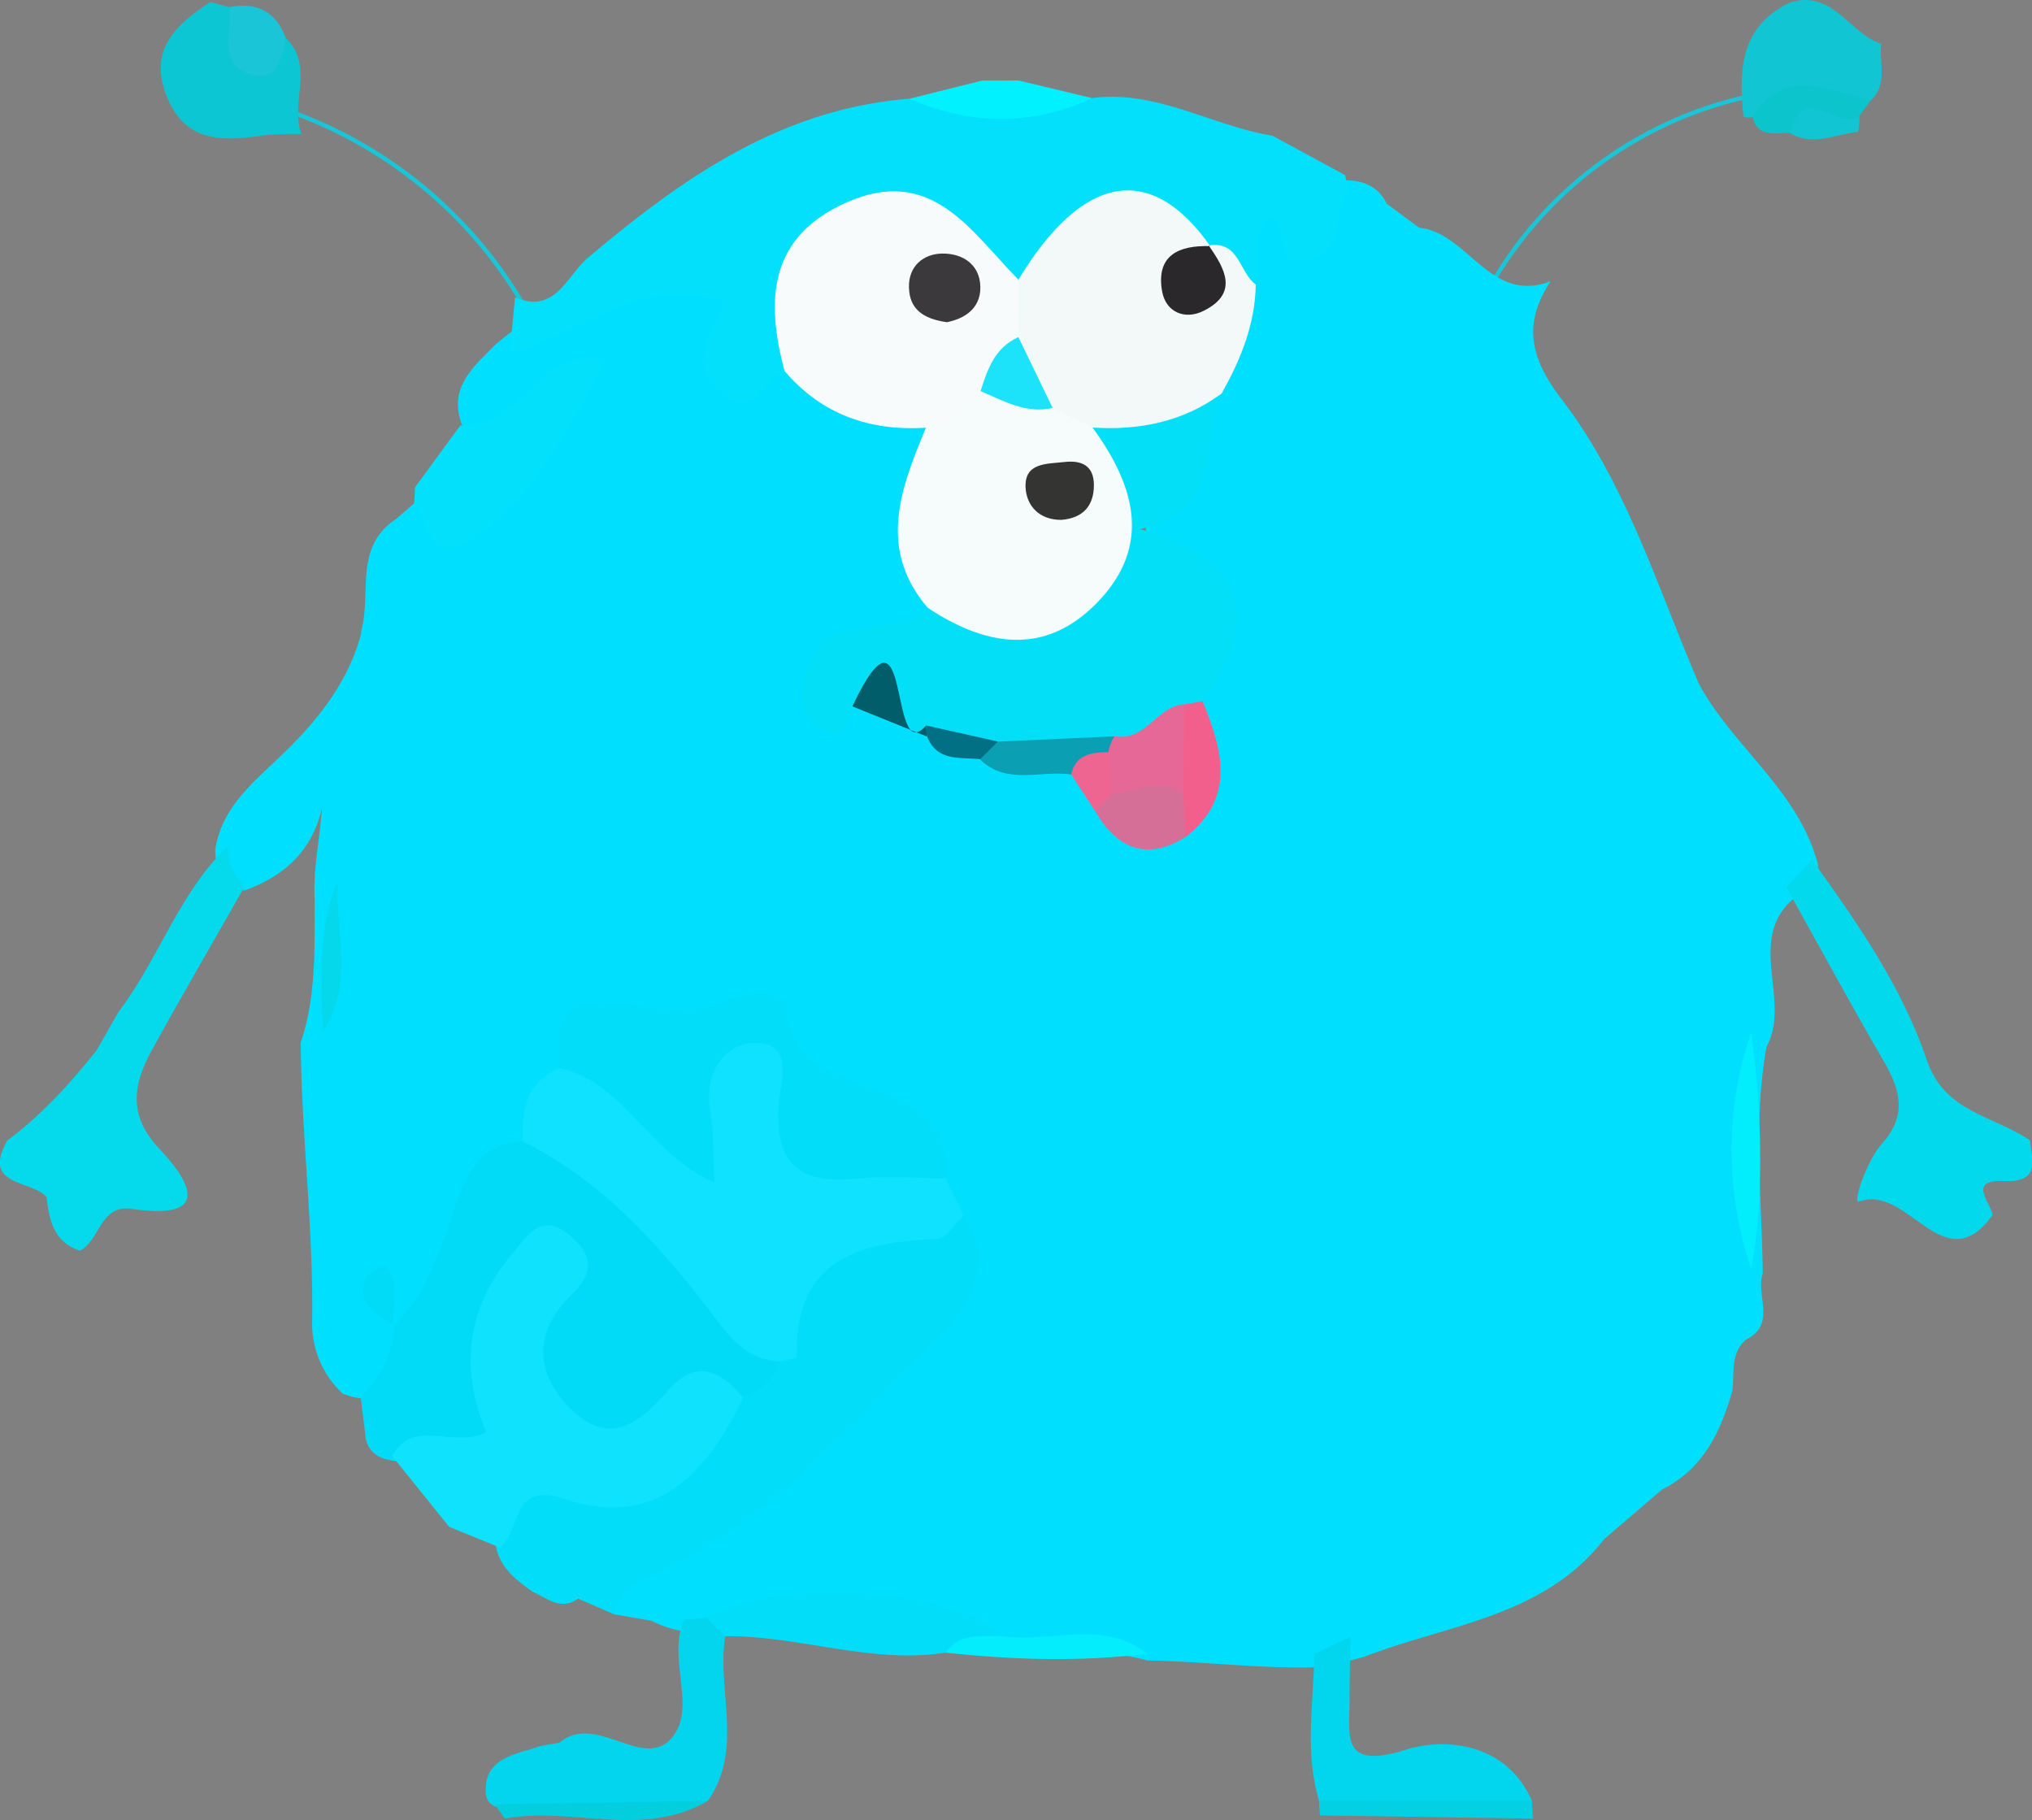 <svg id="Layer_1" data-name="Layer 1" xmlns="http://www.w3.org/2000/svg" viewBox="0 0 474.44 424.91"><rect x="0" y="0" width="474.44" height="424.91" fill="#808080" stroke="none"/><defs><style>.cls-1{fill:none;stroke:#19c5d6;stroke-miterlimit:10;}.cls-2{fill:#00e0fe;}.cls-3{fill:#02ddfa;}.cls-4{fill:#04daec;}.cls-5{fill:#03d9ec;}.cls-6{fill:#03e0fb;}.cls-7{fill:#03d5ee;}.cls-8{fill:#03d0e2;}.cls-9{fill:#11c5d2;}.cls-10{fill:#01f2fe;}.cls-11{fill:#04dff8;}.cls-12{fill:#0fe2fe;}.cls-13{fill:#02dbf7;}.cls-14{fill:#f6fbfb;}.cls-15{fill:#f7fbfb;}.cls-16{fill:#f3f8f9;}.cls-17{fill:#02ddf9;}.cls-18{fill:#02d5ee;}.cls-19{fill:#d66f98;}.cls-20{fill:#03eefc;}.cls-21{fill:#f35f8d;}.cls-22{fill:#03edfc;}.cls-23{fill:#0a9fb3;}.cls-24{fill:#015d69;}.cls-25{fill:#04d8ea;}.cls-26{fill:#027084;}.cls-27{fill:#ef6591;}.cls-28{fill:#0cc5cc;}.cls-29{fill:#02cede;}.cls-30{fill:#0fe2fd;}.cls-31{fill:#0dc6d3;}.cls-32{fill:#19c5d6;}.cls-33{fill:#2a282a;}.cls-34{fill:#e56896;}.cls-35{fill:#343433;}.cls-36{fill:#1ce2fa;}.cls-37{fill:#3b393c;}</style></defs><path class="cls-1" d="M489.27,275.52A92,92,0,0,0,404,340" transform="translate(-63.9 -255.09)"/><path class="cls-1" d="M126,279.27A103.49,103.49,0,0,1,195.35,347" transform="translate(-63.9 -255.09)"/><path class="cls-2" d="M387.7,302.67l7.55,5.58c11.46,1.17,16.52,17.93,30.69,12.51-6.5,9.83-4.86,17.85,2.5,27.44,15.19,19.79,22.38,43.87,32.12,66.53,8.07,14.94,23.51,25.07,27.85,42.44a9.15,9.15,0,0,1-4.87,7c-12.62,9.68-1.14,24.29-7.19,35.32-3.15,17.65-1.09,35.36-.87,53-1.73,5,3.36,11.81-4,15.41-3.64,3.29-2.58,7.79-3.1,11.88-2.74,9.63-6.84,18.29-16.42,23.07l-13.48,11.54c-14.17,18.24-36.49,19.91-55.94,27.46a75.08,75.08,0,0,1-12.52,2.53c-12.79.2-25.52-1.4-38.3-1.63-10.38-3.1-21.2-.24-31.64-2.34-22.54-12-46.28-8.29-69.95-5.23a23.17,23.17,0,0,1-5.79.92,26.55,26.55,0,0,1-8.33-2.63l-8.63-1.48c-1.9-16,12.87-16.56,21.27-23.32,23.46-18.91,52.9-33,57-68.05a49.38,49.38,0,0,1-3.94-10.56c-19.4-17.75-35.71-40.82-67.59-35.46-7.45,1.25-14,1.87-16.77,10-3.4,6-6.13,12.3-9.86,18.08-15.55,10.22-13,32.73-28.88,42.6-.62,0-1.24-.89-2.1-.43a9.11,9.11,0,0,1,1.82,3.82c-1.72,7.76-3,16-14.39,11.82a22.41,22.41,0,0,1-7.15-17.15c.3-21.69-2.52-43.23-2.67-64.88,3.68-10.91,3.22-22.24,3.24-33.51-.36-7.1,1.22-14.07,1.72-21.31-2.27,10.16-8.83,16-18.09,19.35-5.4-.88-6.71-4.72-6.85-9.42,1.44-9.89,8.88-15.81,15.4-22.07,8.56-8.21,15.71-17.11,18.77-28.77l-.15-.05c2.6-8.84-1.78-19.85,8.2-26.41l4.13-3.55c18.7-.53,21.45-2.52,34.82-25.78-7.58,5.5-13.64,13.22-23.5,7.43-3.35-8.59,2.46-13.46,7.56-18.63,9.68-8.61,22.06-12.67,33.85-15.82,8.86-2.36,24.38-7.31,22,13.4-1.15,10.06,7.09,5.56,11.85,6.18,11.48,4,22.49,9.09,33.57,14,4.06,14.19-5.21,29.05,2.14,43.1-1.71,10.53-11.72,7.38-17.69,10.93-3.05,1.82-12.36,4.92-1.33,9.6,6.72.32,11.67,4.74,17.47,7.17a97.24,97.24,0,0,0,13.07,4.46c6.34,2.24,13.26,2,19.52,4.54,3.6,1.71,6.19,4.57,8.65,7.54,4.24,5.78,9.31,7.76,15.75,3.41,8.69-7.71,3.28-16.91,2.76-25.57,2.67-12.17,10.87-25.08-5.89-34.25-3.86-2.11-5.31-7.21-1.1-10.64,9.35-7.62,5.93-19.63,10.64-28.76,2.94-8,7.65-15.46,7.53-24.4,2.41-8.59-1.92-24.1,17-15.72,3,1.34,4.13-6.69,8.61-7.74C382.18,297.16,385.69,298.57,387.7,302.67Z" transform="translate(-63.9 -255.09)"/><path class="cls-3" d="M288.89,538.71c8.48,13.36-.4,23-8.28,31.35-19.9,21-39.93,42.14-67.15,54.15a9.2,9.2,0,0,0-6,7.84l-8.58-3.73c-4,2.87-7.11-.05-10.47-1.53-4.07-2.85-8-5.79-8.81-11.22-.14-10.16,4.55-17.11,15-15,19.45,3.95,30-7.37,40-20.53,3.12-3.8,6.76-7.15,9.57-11.2C245.08,538.17,268.83,541.17,288.89,538.71Z" transform="translate(-63.9 -255.09)"/><path class="cls-4" d="M91.53,491.4c9.44-12.32,14.08-27.79,25.57-38.75.24,3.52.76,6.91,4.15,9-7.34,12.93-14.83,25.77-22,38.81-4.26,7.8-5.51,15.06,1.83,22.8,7.58,8,12.15,16.82-6.45,14.06-7.37-1.09-7.35,7.34-12.06,9.76-6.11-2-7.2-7.11-7.8-12.51-3.47-4.09-15.14-2.37-9.29-13l.19-.24c8-6,14.65-13.29,20.82-21.07Z" transform="translate(-63.9 -255.09)"/><path class="cls-5" d="M487,455.83c10.55,14.7,21,29.61,26.81,46.84,4.08,12.12,15.63,12.91,24,18.6.62,4.77,2.43,9.94-5.93,9.56-8.62-.38-3.43,4.67-2.72,7.88-11.39,15.93-19.73-7.37-31.2-3.09-1.63.6,1.8-9.58,5.29-13.45,6-6.63,4.39-12.59.46-19.35-7.8-13.41-15.18-27.06-22.73-40.6Z" transform="translate(-63.9 -255.09)"/><path class="cls-6" d="M160.78,368.88,171.4,354.4c13.65,1.23,17.39-18.13,34-15.39-8.72,15.63-15.71,30.49-30.07,41-11.31,8.31-10.92-2.84-14.78-7.27A33.89,33.89,0,0,0,160.78,368.88Z" transform="translate(-63.9 -255.09)"/><path class="cls-7" d="M233.23,637.09c-2,12.75,4.37,26.38-4.07,38.45-14.4,4.47-29.17.94-43.72,2.05-3.41-.13-8,.13-8.14-4.14-.25-8.26,7.27-8.7,12.9-10.77l4.3-.71c8.73-7.45,20.29,7.53,26.83-1.91,4.92-7.11-1.61-18,2.29-26.84l5.21-.4A5.07,5.07,0,0,1,233.23,637.09Z" transform="translate(-63.9 -255.09)"/><path class="cls-8" d="M421.58,675.51l.21,4.16-49.68-.74a26.68,26.68,0,0,1-.22-3.46C388.46,666.75,405,668.32,421.58,675.51Z" transform="translate(-63.9 -255.09)"/><path class="cls-9" d="M481.83,255.68c10-3.16,13.85,7.25,21.33,9.66l0-.11c-.59,4.48,1.65,9.48-2.46,13.31-8.83,3.82-18.44,2.16-27.56,3.89l-1.1.16-1.06-.29C469.83,271.5,470.16,261.28,481.83,255.68Z" transform="translate(-63.9 -255.09)"/><path class="cls-10" d="M301.76,273.89,318.9,278c-13,14.38-29.42,14.45-42.82.18l17.1-4.27Z" transform="translate(-63.9 -255.09)"/><path class="cls-6" d="M378,296a14.85,14.85,0,0,0,.87,3.33c-4.17,4.91-.43,14.37-9.55,16.43-8.86,2-3.64-8.69-8.95-10.11-4.73,4.73-2,10.71-3.24,15.87-5.36.81-8.09-3.51-11.8-6A50.64,50.64,0,0,1,341,312c-18.52-16.77-27.65,4.24-40.56,10a5.41,5.41,0,0,1-2-.48c-32.7-24.15-39.61-21.79-49.06,16.72a7.79,7.79,0,0,1-2.29,3.44c-5,1.08-6.49,11.06-14,5.75-9.73-6.92-2.51-14.72,0-22-20-6.67-33.87,7.82-50.26,12.31.46-4.4.92-8.81,1.33-13.21,9.42,4,12.08-5.1,17-9.24,22-18.56,45-34.77,75-37.14,14.3,6.15,28.57,6.43,42.82-.18,15-1.91,27.91,6.49,42.06,8.82Z" transform="translate(-63.9 -255.09)"/><path class="cls-11" d="M262.91,420c-.8,4.77-2.81,8.46-8,4.69-5.4-3.91-4.28-8.74-1.84-14.64,5.43-13.13,20.05-5.21,27.47-13,2.67-1.25,5.44-1.07,8.27-.75,28.34,3.25,36.41-5.58,30-32.92-.82-3.47-1.91-6.77.56-10,9.61-3.58,18.72-9.47,29.76-6.33-5.79,10,2.23,26.14-19,31.58,27.88,8.63,26.05,23.25,14.61,40.17l-4,4.81a30.33,30.33,0,0,1-19.85,8.9c-7.41-.86-14.89-.44-22.31-1-5.7-2.1-12.39-1-17.4-5.3C273.57,428.53,272.92,410.53,262.91,420Z" transform="translate(-63.9 -255.09)"/><path class="cls-12" d="M288.89,538.71c-2.05,2-4,5.55-6.15,5.64-18.26.73-33.36,4.6-32.81,27.53,0,.32-2.57.71-3.94,1.07-5.82,4.55-11.46,2-14.65-2.55C218.41,552,198.82,539.94,186,521.61c-.43-7.35.78-13.88,8.57-17.13,14-4.26,19.4,9,29.06,14.29,3.27-5.57,1-12.78,5.67-17.81,3.52-3.73,7.16-7.19,12.64-6.73,5.23.44,7.51,5,7.53,9,.07,19.31,12.11,23.06,28,22.77,2.83,0,5.26,1.94,7.16,4.17Q286.74,534.44,288.89,538.71Z" transform="translate(-63.9 -255.09)"/><path class="cls-13" d="M186,521.61c17.61,8.65,30.5,22.72,42.27,37.75,4.92,6.28,8.66,13.13,17.75,13.59a14.69,14.69,0,0,1-8.55,8.52c-5.56,1-11.43,1.1-16.18,4.62-8.77,6.49-17.74,9.51-26.81,1s-9.53-18.37-4-29c1-1.87,1.8-3.83.86-7.94-9.12,5.7-13,14.43-11.36,22.77,4.09,20.18-4.91,25.4-22.66,23.37-4.41-.3-7.95-1.66-8.19-6.89-.35-2.71-.69-5.42-1-8.13a25.89,25.89,0,0,0,7.85-16.94h0c7.44-7.12,10.23-16.56,13.59-25.87C172.36,530.64,175,521.89,186,521.61Z" transform="translate(-63.9 -255.09)"/><path class="cls-14" d="M319,354.92c9.48,13,14,26.9,1.73,40.16s-26.32,11.13-40.21,1.91c-11.85-13.88-6.25-27.95-.45-42A18.6,18.6,0,0,1,293,343.83c6.09-.34,11.82,1.45,17.61,3C314.53,348.34,317.82,350.55,319,354.92Z" transform="translate(-63.9 -255.09)"/><path class="cls-15" d="M292.84,346.4c-4.22,2.91-6.13,9.24-12.77,8.56-13.11.8-24.33-3.09-33-13.27-4.39-16.46-3.72-31.22,14.42-39.31,20-8.91,29.13,6.81,40.19,18,3.73,3.24,3.9,7.4,3.13,11.82C303,338.76,299.25,343.7,292.84,346.4Z" transform="translate(-63.9 -255.09)"/><path class="cls-16" d="M301.68,333.8V320.39c15-24.78,30.95-27.56,44.8-7.83q-1.35,2.32-2.66,4.68c.84-1.58,1.59-3.2,2.28-4.85,7.18-1.17,7.13,6.34,11,9.13-.15,9.29-3.52,17.56-8,25.47-9,6.59-19.16,8.61-30.07,7.93l-9.33-4.58C303.63,346.45,299.45,341.66,301.68,333.8Z" transform="translate(-63.9 -255.09)"/><path class="cls-17" d="M284.59,530.17c-7.14,0-14.34-.56-21.41.11-12.94,1.23-18.27-3.79-17.48-17,.31-5.19,3.94-15.09-5.84-14.69-7.06.28-11.67,7.22-10.12,15.94.82,4.64.6,9.47,1,16.64-15.51-6.67-21.08-23.5-36.17-26.7-1-10.62-.07-16.9,14.61-14.91,8,1.08,17.92,2.65,26.79-1.67,3.42-1.67,11.52-1.14,11.57,2.06C247.9,514.83,287.54,503.07,284.59,530.17Z" transform="translate(-63.9 -255.09)"/><path class="cls-3" d="M233.23,637.09l-4.39-4.27c16-9.48,58.34-6.88,68.62,4.21-3.44,4-9.21.35-12.78,3.9C267.23,643.66,250.49,636.91,233.23,637.09Z" transform="translate(-63.9 -255.09)"/><path class="cls-18" d="M421.58,675.51l-49.69,0c-3.45-11.31-1.28-22.81-1.12-34.24l8.46-4.09c-.08,4.92-.24,9.85-.23,14.78,0,8.58-2.1,16.38,13.11,11.64C401.42,660.66,415.66,662,421.58,675.51Z" transform="translate(-63.9 -255.09)"/><path class="cls-19" d="M340.76,450.48c-9.27,5.77-16,2.69-21.19-6,.87-2.94,2.22-5.56,5-7.23,7.21-3.43,13.78-4.19,18,4.42C342.87,444.79,341.81,447.63,340.76,450.48Z" transform="translate(-63.9 -255.09)"/><path class="cls-20" d="M472.81,496c2.3,18.46,3.19,36.92,0,55.37A85.59,85.59,0,0,1,472.81,496Z" transform="translate(-63.9 -255.09)"/><path class="cls-21" d="M340.76,450.48c-.19-3.35-.39-6.69-.59-10-4.58-7-5-14,.19-20.93l4.34-.76C349.24,430.05,352.6,441.2,340.76,450.48Z" transform="translate(-63.9 -255.09)"/><path class="cls-22" d="M284.68,640.93c3.22-4.68,8.17-3.73,12.78-3.9,11.37,1.87,23.7-4.15,34.28,4.15C316,643.13,300.36,642.61,284.68,640.93Z" transform="translate(-63.9 -255.09)"/><path class="cls-23" d="M296.9,428.24,324.14,427a5.5,5.5,0,0,1,.22,5.33c-2.76,3.24-6.47,3.75-10.41,3.59-7.08-1.07-14.95,2.56-21.19-3.5A7.65,7.65,0,0,1,296.9,428.24Z" transform="translate(-63.9 -255.09)"/><path class="cls-24" d="M262.91,420c13.82-29.13,8.36,14.7,17.18,4.5l.26,2.56Z" transform="translate(-63.9 -255.09)"/><path class="cls-25" d="M139.31,495.91c-.59-11.83-1.26-23.66,3.44-35C142.16,472.65,146.67,484.86,139.31,495.91Z" transform="translate(-63.9 -255.09)"/><path class="cls-13" d="M155.94,564.37c-4.28-2.39-9-4.72-6.7-10.86.51-1.35,4.22-3,4.55-2.69,3.86,3.88,1.49,9,2.15,13.55Z" transform="translate(-63.9 -255.09)"/><path class="cls-26" d="M280.35,427a8.85,8.85,0,0,1-.26-2.56l16.81,3.77-4.14,4.13C288.09,431.81,282.69,433,280.35,427Z" transform="translate(-63.9 -255.09)"/><path class="cls-27" d="M314,435.87c1.12-4.72,4.82-5.12,8.72-5.18,3,3.08,3.26,6.34.65,9.79l-3.75,4Q316.75,440.19,314,435.87Z" transform="translate(-63.9 -255.09)"/><path class="cls-28" d="M473.1,282.43c7.63-12.28,17.89-6,27.56-3.89L498,282.2c-4.49,4.83-11.74-1.26-16.11,4C478.58,285.87,474.38,287.51,473.1,282.43Z" transform="translate(-63.9 -255.09)"/><path class="cls-9" d="M481.92,286.23c2.61-12.29,11.3-.47,16.11-4a14.31,14.31,0,0,1-.32,3.63C492.46,286.42,487.26,289.31,481.92,286.23Z" transform="translate(-63.9 -255.09)"/><path class="cls-29" d="M181.78,679.66c-.83-1.08-1.61-2.18-2.34-3.33l49.72-.79C214,684.43,197.44,676.78,181.78,679.66Z" transform="translate(-63.9 -255.09)"/><path class="cls-30" d="M168.77,611.55l-13.29-16.49c5-9.25,14.39-1.57,21.93-5.6-6.23-15-4.47-29.05,5.87-41.35,3.24-3.85,6.78-10.5,13.7-4.56,5.2,4.46,6,8.41.24,13.94-8.38,8.09-8.8,17.69-.34,26.26,9.2,9.33,16.36,3.65,23-4s12.25-4.63,17.54,1.7C228.9,599,217.21,612.26,195.5,605c-12.64-4.23-9.8,8-15,11.34Z" transform="translate(-63.9 -255.09)"/><path class="cls-31" d="M113,255.56l4.32,1.17c4,3.29,5.59,10.77,13.28,7.23,6.85,6.56.92,15.21,3.69,22.44a72.86,72.86,0,0,0-8.37.24c-9.37,1.33-18.44,2.22-23-8.84S105,260.85,113,255.56Z" transform="translate(-63.9 -255.09)"/><path class="cls-32" d="M130.64,264c-.95,4.68-1.9,10.5-8.34,8.42-7.88-2.53-4-10.15-4.94-15.65C123.8,255.47,128.31,257.71,130.64,264Z" transform="translate(-63.9 -255.09)"/><path class="cls-33" d="M346.1,312.39c3.83,5.46,7.08,11.18-1.23,15.3-4.36,2.15-8.78.27-9.64-4.6-1.47-8.42,3.93-10.78,11.25-10.53Z" transform="translate(-63.9 -255.09)"/><path class="cls-34" d="M323.32,440.48c-.22-3.26-.43-6.53-.65-9.79a11.32,11.32,0,0,1,1.45-3.74c7.22,1.4,9.89-7,16.24-7.44l-.18,20.93C334.55,436.21,328.94,440.22,323.32,440.48Z" transform="translate(-63.9 -255.09)"/><path class="cls-35" d="M311.71,376.46c-5.18.05-8.17-3.33-8.36-7.61-.24-5.79,4.94-5.43,9.11-5.9s6.84,1,6.85,5.39C319.31,373.2,316.74,376.07,311.71,376.46Z" transform="translate(-63.9 -255.09)"/><path class="cls-36" d="M301.68,333.8q4,8.26,8,16.54c-6.25,1.42-11.45-1.66-16.83-3.94C294.47,341.28,296.2,336.23,301.68,333.8Z" transform="translate(-63.9 -255.09)"/><path class="cls-37" d="M285,330.32c-5.71-.81-8.73-3.15-8.87-8.08-.15-5.09,3.45-7.85,7.63-7.95,5.2-.13,9.48,2.92,9,8.83C292.26,327.85,288.3,329.62,285,330.32Z" transform="translate(-63.9 -255.09)"/></svg>